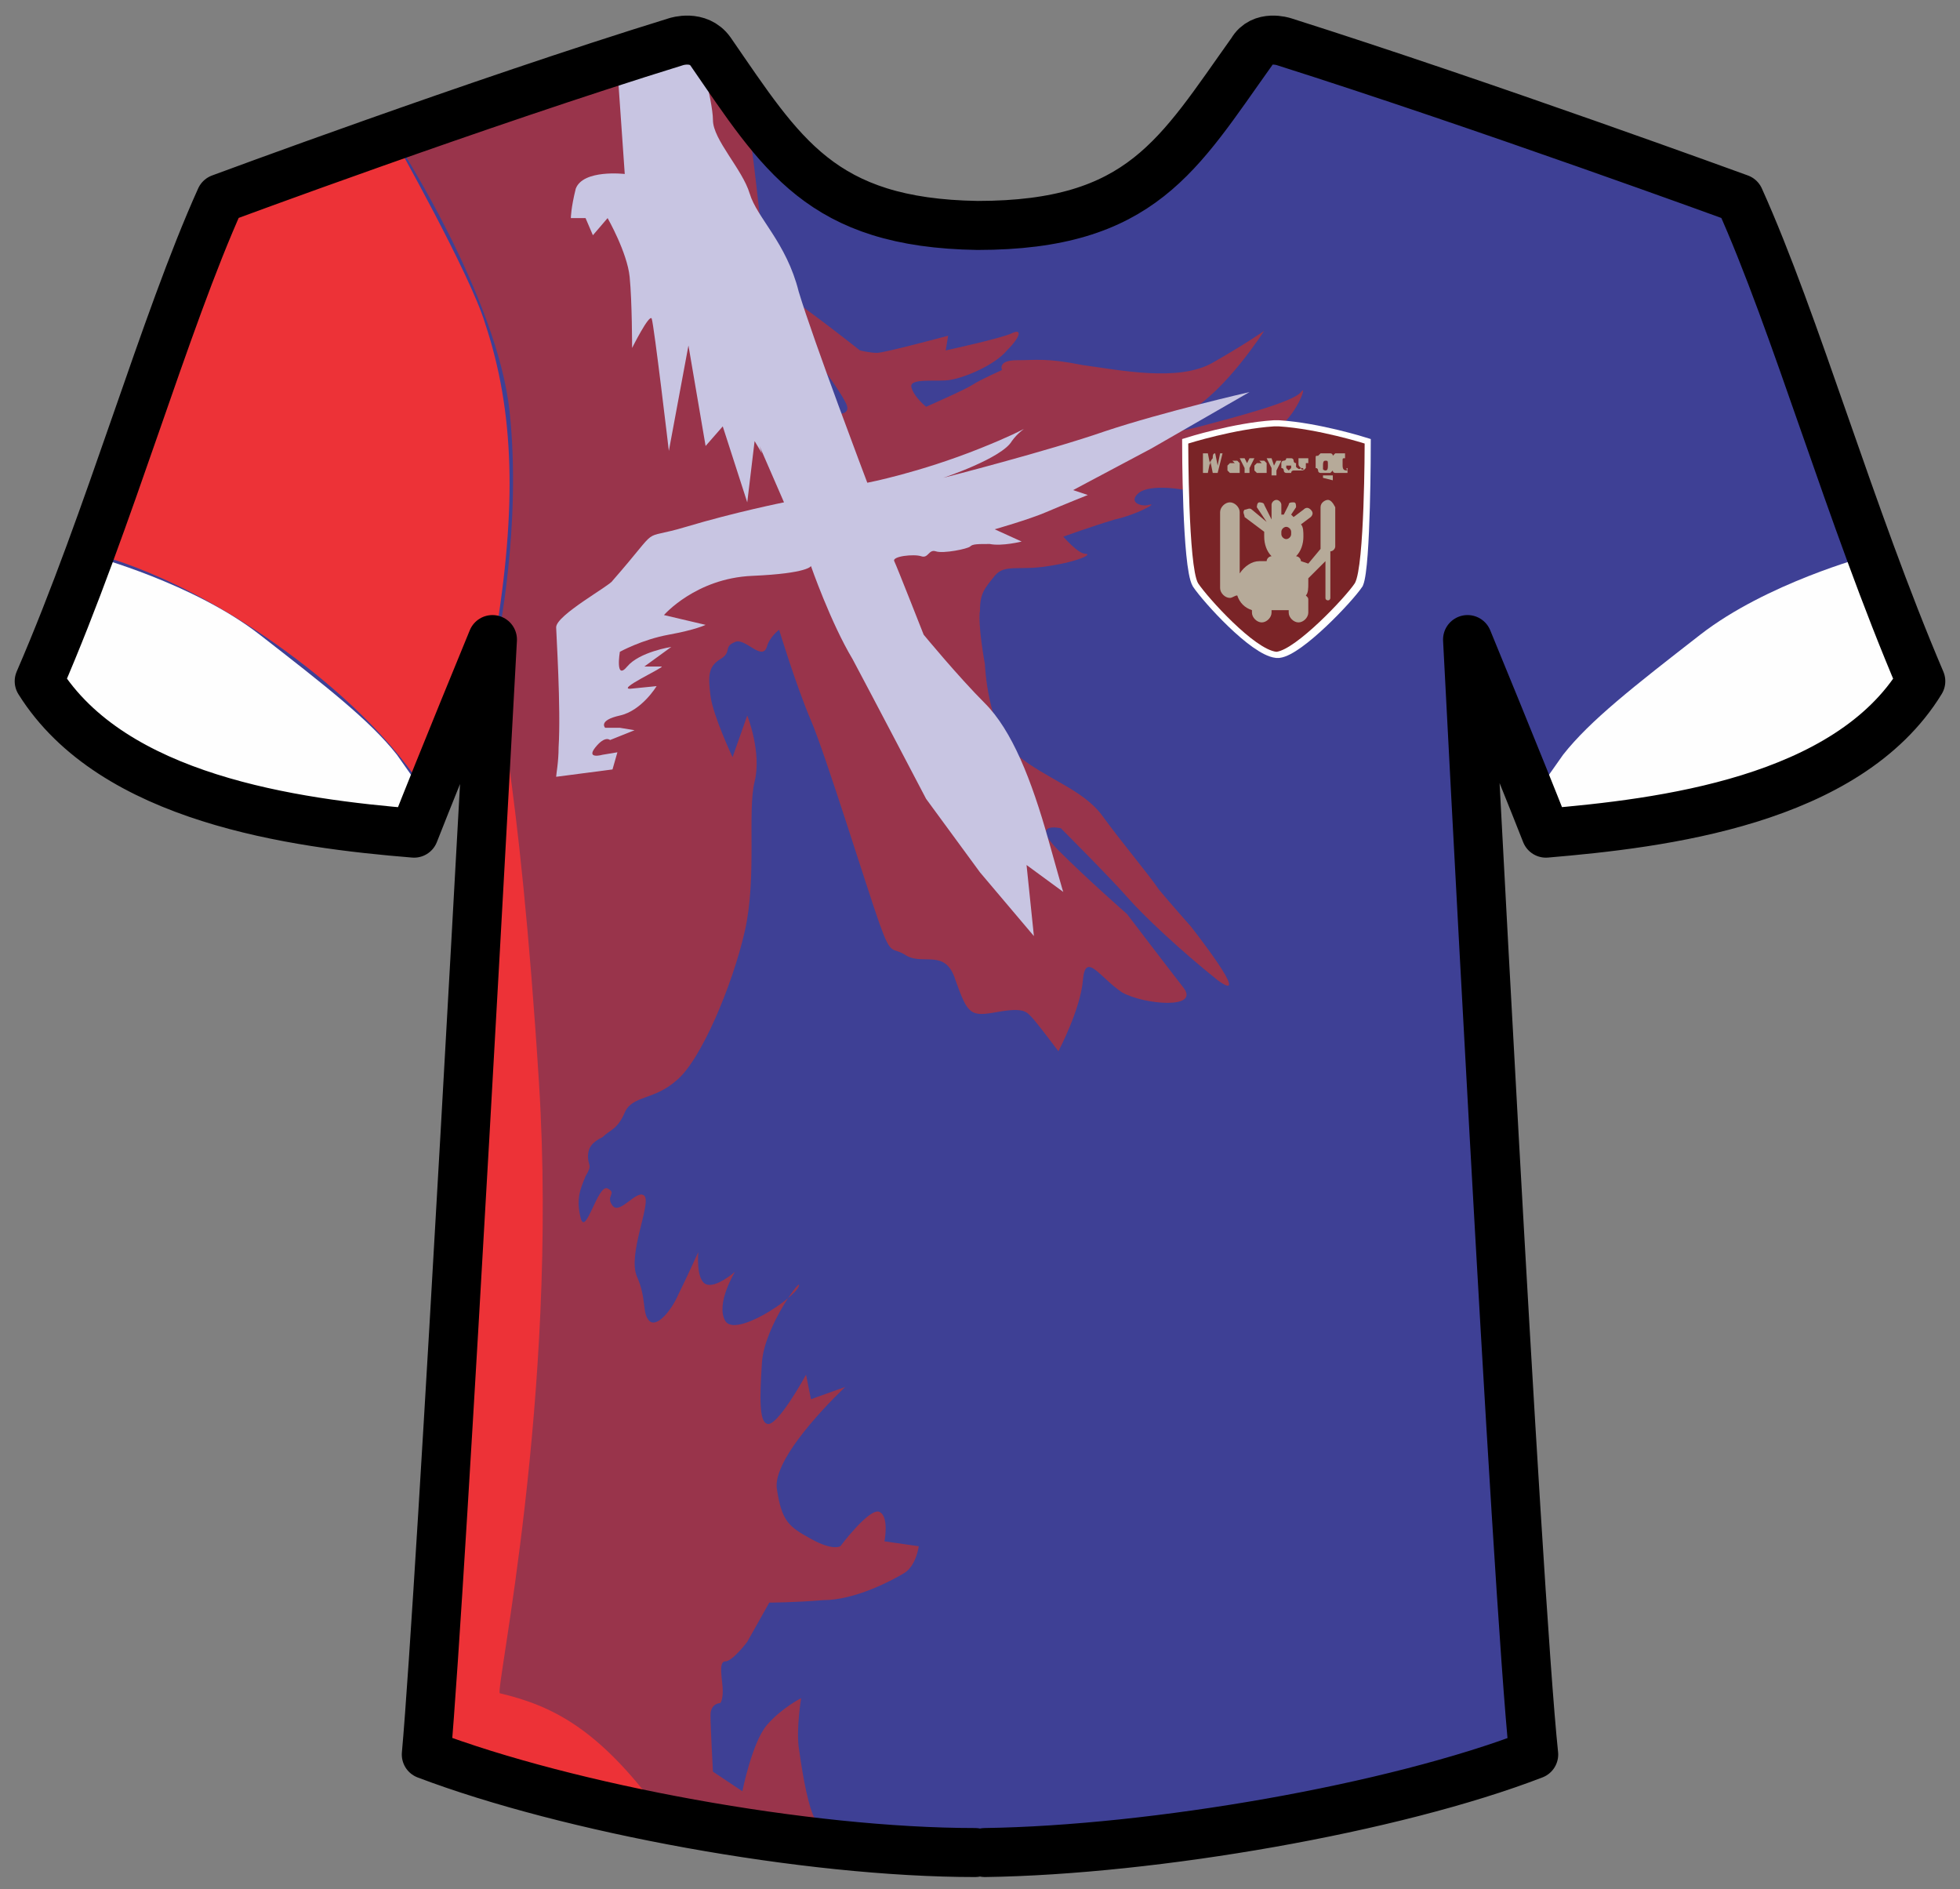 <?xml version="1.0" encoding="utf-8"?>
<!-- Generator: Adobe Illustrator 22.0.0, SVG Export Plug-In . SVG Version: 6.00 Build 0)  -->
<svg version="1.1" id="Layer_1" xmlns="http://www.w3.org/2000/svg" xmlns:xlink="http://www.w3.org/1999/xlink" x="0px" y="0px"
	 viewBox="0 0 80 77.1" style="enable-background:new 0 0 80 77.1;" xml:space="preserve">
<rect x="0" y="0" width="80" height="77.1" fill="#808080" stroke="none"/>
<style type="text/css">
	.st0{fill:#3E4095;stroke:#373435;stroke-width:0.25;stroke-linecap:round;stroke-linejoin:round;stroke-miterlimit:22.926;}
	.st1{fill:#99344B;}
	.st2{fill:#C8C5E2;}
	.st3{fill:#ED3237;}
	.st4{fill:#FEFEFE;}
	.st5{fill:none;stroke:#000000;stroke-width:2;stroke-linecap:round;stroke-linejoin:round;}
	.st6{fill:none;stroke:#FFFFFF;stroke-width:0.5;stroke-miterlimit:10;}
	.st7{fill:#7A2427;}
	.st8{fill:#B6AA99;}
</style>
<g>
	<path class="st0" d="M40.2,75.4c6.9-0.1,16.7-1.8,22.3-4c-0.7-6.6-2.7-45.3-2.7-45.3s2.1,5.1,3.2,7.9c4.7-0.4,12.2-1.3,15.2-6.2
		c-2.9-6.8-5.1-14.5-7.4-19.6c0,0-10.4-3.8-18.5-6.4c0,0-0.9-0.3-1.3,0.4c-2.7,3.7-4.1,6.4-9,6.9c-0.6,0.1-1.3,0.1-2.1,0.1l0,0
		c-6.4-0.1-8-2.9-10.9-7.1c-0.5-0.7-1.4-0.4-1.4-0.4C19.6,4.3,9.2,8.2,9.2,8.2c-2.3,5.1-4.5,12.9-7.4,19.6c3,4.8,10.4,5.8,15.2,6.2
		c1.1-2.8,3.2-7.9,3.2-7.9s-2.1,38.7-2.7,45.3C23.3,73.6,33.3,75.4,40.2,75.4L40.2,75.4L40.2,75.4z"/>
	<path class="st1" d="M28.4,1.8l1.9,2.5C30.6,4.4,31,9,31.1,9.5c0.2,1-0.2,3.2-0.1,4.6s-0.5,1.5,0.9,2.1c1.3,0.6,3.1,1.1,2.6,0.2
		c-0.5-1-3.4-4.6-3.4-4.6s-1.1-1,0-0.4c1.1,0.6,4,2.9,4,2.9s0.4,0.1,0.7,0.1c0.3,0,2.9-0.7,2.9-0.7l-0.1,0.6c0,0,2.3-0.5,2.7-0.7
		c0.4-0.2,0.4,0.1-0.2,0.7c-0.5,0.6-1.7,1.1-2.3,1.2c-0.5,0.1-1.7-0.1-1.6,0.3c0.1,0.4,0.6,0.8,0.6,0.8s1.6-0.7,1.9-0.9
		s1.2-0.6,1.2-0.6s-0.2-0.4,0.6-0.4c0.8,0,1.2-0.1,2.7,0.2c1.5,0.2,3.9,0.7,5.3-0.1c1.4-0.8,2.1-1.3,2.1-1.3S50,16,48.5,16.8
		c-1.6,0.8-1,1,0.5,0.6c1.5-0.4,3.8-1,4.1-1.4c0.3-0.4-0.2,1-1,1.5s-1.6,1-1.3,1.4c0.4,0.4,1.7,1.5,0.8,1.7
		c-0.9,0.2-0.2,0.4-1.8-0.2c-1.6-0.6-2.9-0.6-3.3-0.3c-0.5,0.4,0.1,0.6,0.4,0.5c0.4-0.1-0.5,0.4-1.4,0.6c-1,0.3-2.1,0.7-2.1,0.7
		s0.6,0.7,0.9,0.7s-0.2,0.3-1.5,0.5c-1.2,0.2-1.8-0.1-2.2,0.4c-0.4,0.5-0.6,0.7-0.6,1.4c-0.1,0.6,0.2,2.2,0.2,2.2s0.1,2.7,1.3,3.7
		c1.2,1,2.7,1.4,3.5,2.5c0.8,1.1,1.9,2.4,2.3,3c0.5,0.6,1.3,1.5,1.3,1.5s2.6,3.3,1.1,2.2c-1.5-1.2-3-2.6-3.7-3.4
		c-0.7-0.8-2.7-2.8-2.7-2.8s-1.3-0.3-0.1,0.9c1.2,1.2,2.8,2.6,2.8,2.6s1.6,2.1,2.3,3s-1.6,0.7-2.5,0.2c-0.9-0.6-1.5-1.7-1.6-0.5
		c-0.1,1.2-1,2.9-1,2.9s-0.9-1.2-1.1-1.4c-0.2-0.2-0.3-0.4-1.4-0.2s-1.2,0.1-1.7-1.3c-0.4-1.3-1.3-0.6-2-1c-0.6-0.4-0.6,0.1-1.1-1.3
		c-0.5-1.4-2.2-6.9-2.8-8.3c-0.6-1.4-1.3-3.7-1.3-3.7s-0.4,0.3-0.5,0.7C31.1,27,30.4,26,30,26.2c-0.5,0.2-0.1,0.4-0.6,0.7
		c-0.5,0.3-0.5,0.7-0.4,1.5s0.9,2.5,0.9,2.5l0.6-1.7c0,0,0.6,1.5,0.3,2.7c-0.3,1.2,0.1,3.9-0.4,6.1c-0.5,2.2-1.8,5.3-2.8,6.1
		c-0.9,0.8-1.8,0.6-2.1,1.3c-0.3,0.7-0.6,0.7-0.9,1c-0.4,0.2-0.6,0.4-0.6,0.8c0,0.4,0.2,0.3-0.1,0.8c-0.2,0.5-0.4,0.9-0.2,1.7
		s0.7-1.4,1.1-1.2s-0.1,0.3,0.2,0.7c0.3,0.4,1-0.7,1.3-0.4s-0.7,2.4-0.3,3.3c0.4,0.9,0.2,1.5,0.5,1.8c0.3,0.3,0.9-0.4,1.2-1.1
		c0.3-0.6,0.8-1.7,0.8-1.7s-0.1,1.1,0.3,1.3c0.4,0.2,1.2-0.5,1.2-0.5s-0.8,1.3-0.4,2c0.4,0.7,2.8-0.9,3-1.4c0.2-0.5-1.4,1.6-1.5,3.1
		s-0.1,2.4,0.2,2.5c0.4,0.2,1.6-2,1.6-2l0.2,1l1.4-0.5c0,0-2.9,2.7-2.8,4.1c0.2,1.4,0.5,1.6,1.4,2.1c0.9,0.5,1.2,0.3,1.2,0.3
		s1.2-1.6,1.6-1.4c0.4,0.2,0.2,1.2,0.2,1.2l1.4,0.2c0,0-0.1,0.8-0.6,1.1c-0.5,0.3-2,1.1-3.3,1.1c-1.2,0.1-2.2,0.1-2.2,0.1L30.5,67
		c0,0-0.6,0.8-0.9,0.8c-0.3,0-0.1,0.8-0.1,1.2c0,0.4-0.1,0.5-0.1,0.5S29,69.5,29,70s0.1,2.3,0.1,2.3l1.2,0.8c0,0,0.4-2,1-2.7
		s1.4-1.1,1.4-1.1s-0.2,1.2-0.1,2c0.1,0.7,0.3,2.1,0.6,2.8c0.3,0.7,5.8,1.7,0.7,1c-5.1-0.7-9.8-1.4-16.3-3.6l2.7-45.3
		c0,0,1-4.7,0.5-9.4c-0.5-4.7-4.6-11-4.6-11L28.4,1.8L28.4,1.8z"/>
	<path class="st2" d="M25.2,2.8l0.3,4.3c0,0-1.7-0.2-2,0.6c-0.2,0.8-0.2,1.2-0.2,1.2h0.6l0.3,0.7l0.6-0.7c0,0,0.8,1.4,0.9,2.4
		c0.1,1,0.1,2.9,0.1,2.9s0.7-1.4,0.8-1.2c0.1,0.3,0.7,5.4,0.7,5.4l0.8-4.3l0.7,4.1l0.7-0.8l1,3.1l0.3-2.5l0.3,0.5l-0.1-0.3l1,2.3
		c0,0-2,0.4-4,1s-0.9-0.2-3,2.2c-0.1,0.2-2.3,1.4-2.3,1.9c0,0.2,0.2,3.3,0.1,4.9c0,0.6-0.1,1.1-0.1,1.2l2.3-0.3l0.2-0.7l-0.6,0.1
		c0,0-0.7,0.2-0.3-0.3c0.4-0.5,0.6-0.3,0.6-0.3l1-0.4l-0.6-0.1l-0.6,0c0,0-0.3-0.3,0.6-0.5c0.9-0.2,1.5-1.2,1.5-1.2l-1,0.1
		c-0.8,0.1,1.4-0.9,1.2-0.9l-0.7,0l1.1-0.8c0,0-1.3,0.2-1.8,0.8c-0.5,0.6-0.3-0.6-0.3-0.6s0.9-0.5,2-0.7c1.1-0.2,1.5-0.4,1.5-0.4
		l-1.7-0.4c0,0,1.3-1.5,3.6-1.6s2.4-0.4,2.4-0.4s0.8,2.3,1.7,3.8c0.8,1.5,3,5.7,3,5.7l2.2,3l2.2,2.6l-0.3-2.9l1.5,1.1
		c0,0,0.1,0.4-0.6-2.1c-0.7-2.5-1.5-4.5-2.6-5.6c-1.1-1.1-2.5-2.8-2.5-2.8s-1.1-2.8-1.2-3c-0.1-0.2,0.8-0.3,1.1-0.2
		c0.3,0.1,0.3-0.3,0.6-0.2c0.3,0.1,1.3-0.1,1.4-0.2c0.1-0.1,0.3-0.1,0.8-0.1c0.5,0.1,1.3-0.1,1.3-0.1l-1.1-0.5c0,0,1.4-0.4,2.1-0.7
		s1.7-0.7,1.7-0.7l-0.6-0.2l3.2-1.7l4-2.3c0,0-3.5,0.8-5.9,1.6c-2.3,0.8-6.6,1.9-6.6,1.9s2.4-0.8,2.8-1.5c0.5-0.7,1.2-0.7-1.3,0.3
		c-2.5,1-4.6,1.4-4.6,1.4s-2.2-5.8-2.8-7.8c-0.5-2-1.7-3-2-4c-0.3-1-1.5-2.2-1.5-3s-0.7-3.3-0.7-3.3L25.2,2.8L25.2,2.8z"/>
	<path class="st3" d="M20.1,27.4l-2.6,44c3,1.3,6,2,9.4,2.5c-2.5-3.4-4.4-4.3-6.5-4.8C20.2,69,22.8,57,22,44.2
		C21.2,31.5,20.1,27.4,20.1,27.4L20.1,27.4z"/>
	<path class="st3" d="M17.5,32.6c0,0-1.3-2.7-5.8-6s-7.9-4-7.9-4L9.1,8.2l7-2.5c0,0,3.1,5.5,3.7,7.5c1.2,3.6,1.3,7.5,0.4,12.9
		C20.2,26.1,18,32.2,17.5,32.6L17.5,32.6z"/>
	<path class="st4" d="M1.8,27.8c0.2-0.4,2-5.1,2-5.1s4.1,1.1,6.8,3.2s4.5,3.5,5.6,4.9c1,1.4,1.3,1.9,1.3,1.9L17,34
		c0,0-5.1-0.3-7.6-1.2C6.8,31.8,3.7,30.7,1.8,27.8L1.8,27.8z"/>
	<path class="st4" d="M78.2,27.8c-0.2-0.4-2-5.1-2-5.1s-4.1,1.1-6.8,3.2s-4.5,3.5-5.6,4.9c-1,1.4-1.3,1.9-1.3,1.9L63,34
		c0,0,5.1-0.3,7.6-1.2C73.2,31.8,76.3,30.7,78.2,27.8L78.2,27.8z"/>
</g>
<path class="st5" d="M40.2,75.6c6.9-0.1,16.7-1.8,22.4-4c-0.7-6.6-2.7-45.5-2.7-45.5s2.1,5.1,3.2,7.9c4.7-0.4,12.3-1.3,15.3-6.2
	C75.5,21,73.3,13.2,71,8.1c0,0-10.4-3.8-18.6-6.4c0,0-0.9-0.3-1.3,0.4c-3,4.2-4.5,7.1-11.2,7.1l0,0c-6.4-0.1-8-2.9-10.9-7.1
	c-0.5-0.7-1.4-0.4-1.4-0.4C19.5,4.2,9,8.1,9,8.1c-2.3,5.1-4.5,13-7.4,19.7c3,4.8,10.4,5.8,15.3,6.2c1.1-2.8,3.2-7.9,3.2-7.9
	S18,65,17.4,71.6c5.8,2.2,15.5,4,22.4,4l0,0"/>
<path class="st6" d="M55.7,18.1c0,0-1.9-0.6-3.5-0.7l0,0c0,0,0,0-0.1,0c0,0,0,0-0.1,0l0,0c-1.6,0.1-3.5,0.7-3.5,0.7s0,5,0.4,5.7
	c0.4,0.6,2.3,2.7,3.2,2.8h0.1c0.8-0.1,2.8-2.2,3.2-2.8C55.7,23.1,55.7,18.1,55.7,18.1z"/>
<g>
	<path class="st7" d="M55.7,18.1c0,0-1.9-0.6-3.5-0.7l0,0c0,0,0,0-0.1,0c0,0,0,0-0.1,0l0,0c-1.6,0.1-3.5,0.7-3.5,0.7s0,5,0.4,5.7
		c0.4,0.6,2.3,2.7,3.2,2.8l0,0c0,0,0,0,0,0c0,0,0,0,0,0l0,0c0.8-0.1,2.8-2.2,3.2-2.8C55.7,23.1,55.7,18.1,55.7,18.1z"/>
	<path class="st8" d="M54.2,20.4c-0.1,0-0.3,0.1-0.3,0.3v1.6c0,0,0,0.1,0,0.1c0,0,0,0,0,0l-0.5,0.6l-0.3-0.1c0-0.1-0.1-0.2-0.2-0.2
		c0.2-0.2,0.3-0.5,0.3-0.8c0-0.2,0-0.4-0.1-0.5l0.4-0.3c0.1-0.1,0.1-0.2,0-0.3c-0.1-0.1-0.2-0.1-0.3,0l-0.4,0.3c0,0-0.1-0.1-0.1-0.1
		l0.2-0.3c0-0.1,0-0.2-0.1-0.2v0c-0.1,0-0.2,0-0.2,0.1l-0.2,0.4c0,0,0,0,0,0c0,0,0,0-0.1,0v-0.4c0-0.1-0.1-0.2-0.2-0.2
		c-0.1,0-0.2,0.1-0.2,0.2v0.6l-0.3-0.6c0-0.1-0.2-0.1-0.2-0.1v0c-0.1,0-0.1,0.2-0.1,0.2l0.4,0.6l-0.6-0.5c-0.1-0.1-0.2,0-0.3,0
		c-0.1,0.1,0,0.2,0,0.3l0.8,0.6c0,0.1,0,0.1,0,0.2c0,0.3,0.1,0.6,0.3,0.8c-0.1,0-0.2,0.1-0.2,0.2v0h-0.3c-0.3,0-0.6,0.2-0.8,0.5
		v-2.5c0-0.2-0.2-0.4-0.4-0.4s-0.4,0.2-0.4,0.4v3.1c0,0.2,0.2,0.4,0.4,0.4c0.1,0,0.2-0.1,0.3-0.1c0.1,0.3,0.3,0.5,0.6,0.6
		c0,0,0,0,0,0v0.1c0,0.2,0.2,0.4,0.4,0.4c0.2,0,0.4-0.2,0.4-0.4v-0.1h0.5c0.1,0,0.1,0,0.2,0V25c0,0.2,0.2,0.4,0.4,0.4
		c0.2,0,0.4-0.2,0.4-0.4v-0.5c0-0.1,0-0.1-0.1-0.2c0.1-0.1,0.1-0.3,0.1-0.5v0c0-0.1,0-0.1,0-0.2l0.7-0.7v1.5c0,0.1,0.1,0.1,0.1,0.1
		c0.1,0,0.1-0.1,0.1-0.1v-1.8c0,0,0,0,0-0.1c0.1,0,0.2-0.1,0.2-0.2v-1.6C54.4,20.5,54.3,20.4,54.2,20.4z M52.7,21.8
		c0,0.1-0.1,0.2-0.2,0.2s-0.2-0.1-0.2-0.2v-0.1c0-0.1,0.1-0.2,0.2-0.2s0.2,0.1,0.2,0.2V21.8z"/>
	<g>
		<path class="st8" d="M49.1,18.5C49.1,18.5,49.1,18.5,49.1,18.5c0.1,0,0.1,0,0.1,0c0,0,0,0,0,0c0,0,0,0,0.1,0l0.1,0.5
			c0-0.1,0-0.2,0.1-0.3c0-0.1,0-0.2,0.1-0.2c0,0,0,0,0,0c0,0,0,0,0,0c0,0,0,0,0,0s0,0,0,0l0.1,0.5l0.1-0.5c0,0,0,0,0,0c0,0,0,0,0,0
			c0,0,0,0,0,0c0,0,0,0,0.1,0l-0.2,0.8c0,0,0,0,0,0c0,0,0,0-0.1,0c0,0,0,0-0.1,0c0,0,0,0,0,0l-0.1-0.5l-0.1,0.5c0,0,0,0,0,0
			c0,0,0,0-0.1,0s0,0-0.1,0c0,0,0,0,0,0L49.1,18.5z"/>
		<path class="st8" d="M50.4,18.9C50.4,18.9,50.4,18.9,50.4,18.9C50.4,18.9,50.4,18.9,50.4,18.9C50.3,18.9,50.3,18.9,50.4,18.9
			c-0.1-0.1-0.1-0.1-0.1-0.1c0,0,0,0-0.1,0c0,0,0,0-0.1,0c0,0,0,0,0,0c0,0,0,0,0,0c0,0,0,0,0,0c0,0,0,0,0,0c0,0,0.1,0,0.1,0
			c0,0,0.1,0,0.1,0c0,0,0.1,0,0.1,0c0,0,0.1,0,0.1,0c0,0,0,0,0.1,0.1c0,0,0,0.1,0,0.1v0.3c0,0-0.1,0-0.1,0c0,0-0.1,0-0.1,0
			c0,0-0.1,0-0.1,0c0,0-0.1,0-0.1,0s0,0-0.1-0.1c0,0,0-0.1,0-0.1c0,0,0-0.1,0-0.1c0,0,0,0,0.1-0.1c0,0,0.1,0,0.1,0
			C50.3,18.9,50.3,18.9,50.4,18.9L50.4,18.9z M50.4,19.1L50.4,19.1c-0.1,0-0.1,0-0.1,0c0,0,0,0,0,0c0,0,0,0,0,0c0,0,0,0,0,0
			c0,0,0,0,0,0c0,0,0,0,0,0c0,0,0,0,0,0c0,0,0,0,0,0V19.1z"/>
		<path class="st8" d="M50.8,19.1l-0.2-0.4c0,0,0,0,0,0c0,0,0,0,0.1,0c0,0,0,0,0.1,0c0,0,0,0,0,0l0.1,0.2l0.1-0.2c0,0,0,0,0,0
			c0,0,0,0,0.1,0c0,0,0,0,0.1,0c0,0,0,0,0,0L51,19.1v0.2c0,0,0,0-0.1,0c0,0,0,0,0,0c0,0,0,0,0,0c0,0,0,0-0.1,0V19.1z"/>
		<path class="st8" d="M51.5,18.9C51.5,18.9,51.5,18.9,51.5,18.9C51.5,18.9,51.5,18.9,51.5,18.9C51.5,18.9,51.5,18.9,51.5,18.9
			c-0.1-0.1-0.1-0.1-0.1-0.1c0,0,0,0-0.1,0c0,0,0,0-0.1,0c0,0,0,0,0,0c0,0,0,0,0,0c0,0,0,0,0,0c0,0,0,0,0,0c0,0,0.1,0,0.1,0
			c0,0,0.1,0,0.1,0c0,0,0.1,0,0.1,0c0,0,0.1,0,0.1,0c0,0,0,0,0.1,0.1c0,0,0,0.1,0,0.1v0.3c0,0-0.1,0-0.1,0c0,0-0.1,0-0.1,0
			c0,0-0.1,0-0.1,0c0,0-0.1,0-0.1,0s0,0-0.1-0.1c0,0,0-0.1,0-0.1c0,0,0-0.1,0-0.1c0,0,0,0,0.1-0.1c0,0,0.1,0,0.1,0
			C51.4,18.9,51.4,18.9,51.5,18.9L51.5,18.9z M51.5,19.1L51.5,19.1c-0.1,0-0.1,0-0.1,0c0,0,0,0,0,0c0,0,0,0,0,0c0,0,0,0,0,0
			c0,0,0,0,0,0c0,0,0,0,0,0c0,0,0,0,0,0c0,0,0,0,0,0V19.1z"/>
		<path class="st8" d="M51.9,19.1l-0.2-0.4c0,0,0,0,0,0c0,0,0,0,0.1,0c0,0,0,0,0.1,0c0,0,0,0,0,0L52,19l0.1-0.2c0,0,0,0,0,0
			c0,0,0,0,0.1,0c0,0,0,0,0.1,0c0,0,0,0,0,0l-0.2,0.4v0.2c0,0,0,0-0.1,0c0,0,0,0,0,0c0,0,0,0,0,0c0,0,0,0-0.1,0V19.1z"/>
		<path class="st8" d="M52.6,19.3c0,0-0.1,0-0.1,0c0,0-0.1,0-0.1-0.1c0,0,0-0.1-0.1-0.1c0,0,0-0.1,0-0.1c0,0,0-0.1,0-0.1
			c0,0,0-0.1,0.1-0.1c0,0,0.1,0,0.1-0.1c0,0,0.1,0,0.1,0c0,0,0.1,0,0.1,0c0,0,0.1,0,0.1,0.1c0,0,0,0.1,0.1,0.1c0,0,0,0.1,0,0.1
			c0,0,0,0.1,0,0.1c0,0,0,0.1-0.1,0.1c0,0-0.1,0-0.1,0.1C52.7,19.3,52.7,19.3,52.6,19.3z M52.6,19.2C52.6,19.2,52.7,19.2,52.6,19.2
			c0.1-0.1,0.1-0.1,0.1-0.1c0,0,0-0.1,0-0.1c0,0,0,0-0.1,0c0,0-0.1,0-0.1,0c0,0,0,0.1,0,0.1C52.5,19.1,52.5,19.1,52.6,19.2
			C52.5,19.2,52.6,19.2,52.6,19.2z"/>
		<path class="st8" d="M53.1,19.1C53.1,19.1,53,19,53.1,19.1C53,19,53,19,53,18.9c0,0,0-0.1,0-0.1s0,0,0-0.1c0,0,0,0,0.1,0
			c0,0,0.1,0,0.1,0c0,0,0.1,0,0.1,0c0,0,0.1,0,0.1,0c0,0,0,0,0,0.1c0,0,0,0.1,0,0.1c0,0,0,0-0.1,0c0,0-0.1,0-0.1,0c0,0-0.1,0-0.1,0
			c0,0,0,0,0,0c0,0,0,0,0,0l0.1,0c0,0,0,0,0.1,0c0,0,0,0,0,0c0,0,0,0,0,0c0,0,0,0,0,0.1c0,0,0,0.1,0,0.1c0,0,0,0-0.1,0.1
			c0,0,0,0-0.1,0c0,0-0.1,0-0.1,0c0,0-0.1,0-0.1,0c0,0-0.1,0-0.1,0c0,0,0-0.1,0-0.2C53,19.1,53,19.2,53.1,19.1
			C53.1,19.2,53.1,19.2,53.1,19.1C53.1,19.2,53.2,19.2,53.1,19.1C53.2,19.2,53.2,19.2,53.1,19.1c0.1,0.1,0.1,0.1,0.1,0.1
			c0,0,0,0,0,0c0,0,0,0,0,0C53.2,19.1,53.2,19.1,53.1,19.1L53.1,19.1z"/>
		<path class="st8" d="M54.1,19.3c-0.1,0-0.1,0-0.2,0c0,0-0.1,0-0.1-0.1c0,0,0-0.1-0.1-0.1c0,0,0-0.1,0-0.2c0-0.1,0-0.1,0-0.2
			c0-0.1,0-0.1,0.1-0.1c0,0,0.1-0.1,0.1-0.1c0,0,0.1,0,0.2,0c0.1,0,0.1,0,0.2,0c0,0,0.1,0,0.1,0.1c0,0,0,0.1,0.1,0.1
			c0,0.1,0,0.1,0,0.2c0,0.1,0,0.1,0,0.2c0,0,0,0.1-0.1,0.1c0,0-0.1,0.1-0.1,0.1C54.2,19.3,54.1,19.3,54.1,19.3z M54.1,19.2
			c0.1,0,0.1-0.1,0.1-0.2c0-0.2,0-0.2-0.1-0.2c-0.1,0-0.1,0.1-0.1,0.2c0,0.1,0,0.1,0,0.2C54,19.1,54,19.2,54.1,19.2z M54.4,19.4
			C54.4,19.4,54.4,19.4,54.4,19.4c0,0.1,0,0.1,0,0.2L54,19.5c0,0,0,0,0,0c0,0,0,0,0,0c0,0,0-0.1,0-0.1L54.4,19.4z"/>
		<path class="st8" d="M55,19.1c0,0.1,0,0.1,0,0.2c0,0,0,0-0.1,0c0,0,0,0-0.1,0c0,0,0,0,0,0c0,0,0,0-0.1,0c-0.1,0-0.1,0-0.2,0
			c0,0-0.1,0-0.1-0.1c0,0-0.1-0.1-0.1-0.1c0,0,0-0.1,0-0.2c0-0.1,0-0.1,0-0.2c0-0.1,0-0.1,0.1-0.1c0,0,0.1-0.1,0.1-0.1
			c0,0,0.1,0,0.2,0c0,0,0.1,0,0.1,0c0,0,0.1,0,0.1,0c0,0,0,0.1,0,0.1c0,0,0,0.1,0,0.1c0,0,0,0,0,0c0,0,0,0,0,0c0,0,0,0,0,0
			c0,0,0,0,0,0c-0.1,0-0.1,0-0.1,0.1c0,0,0,0.1,0,0.2c0,0.2,0.1,0.2,0.2,0.2C54.9,19.1,55,19.1,55,19.1C55,19.1,55,19.1,55,19.1z"/>
	</g>
</g>
</svg>
